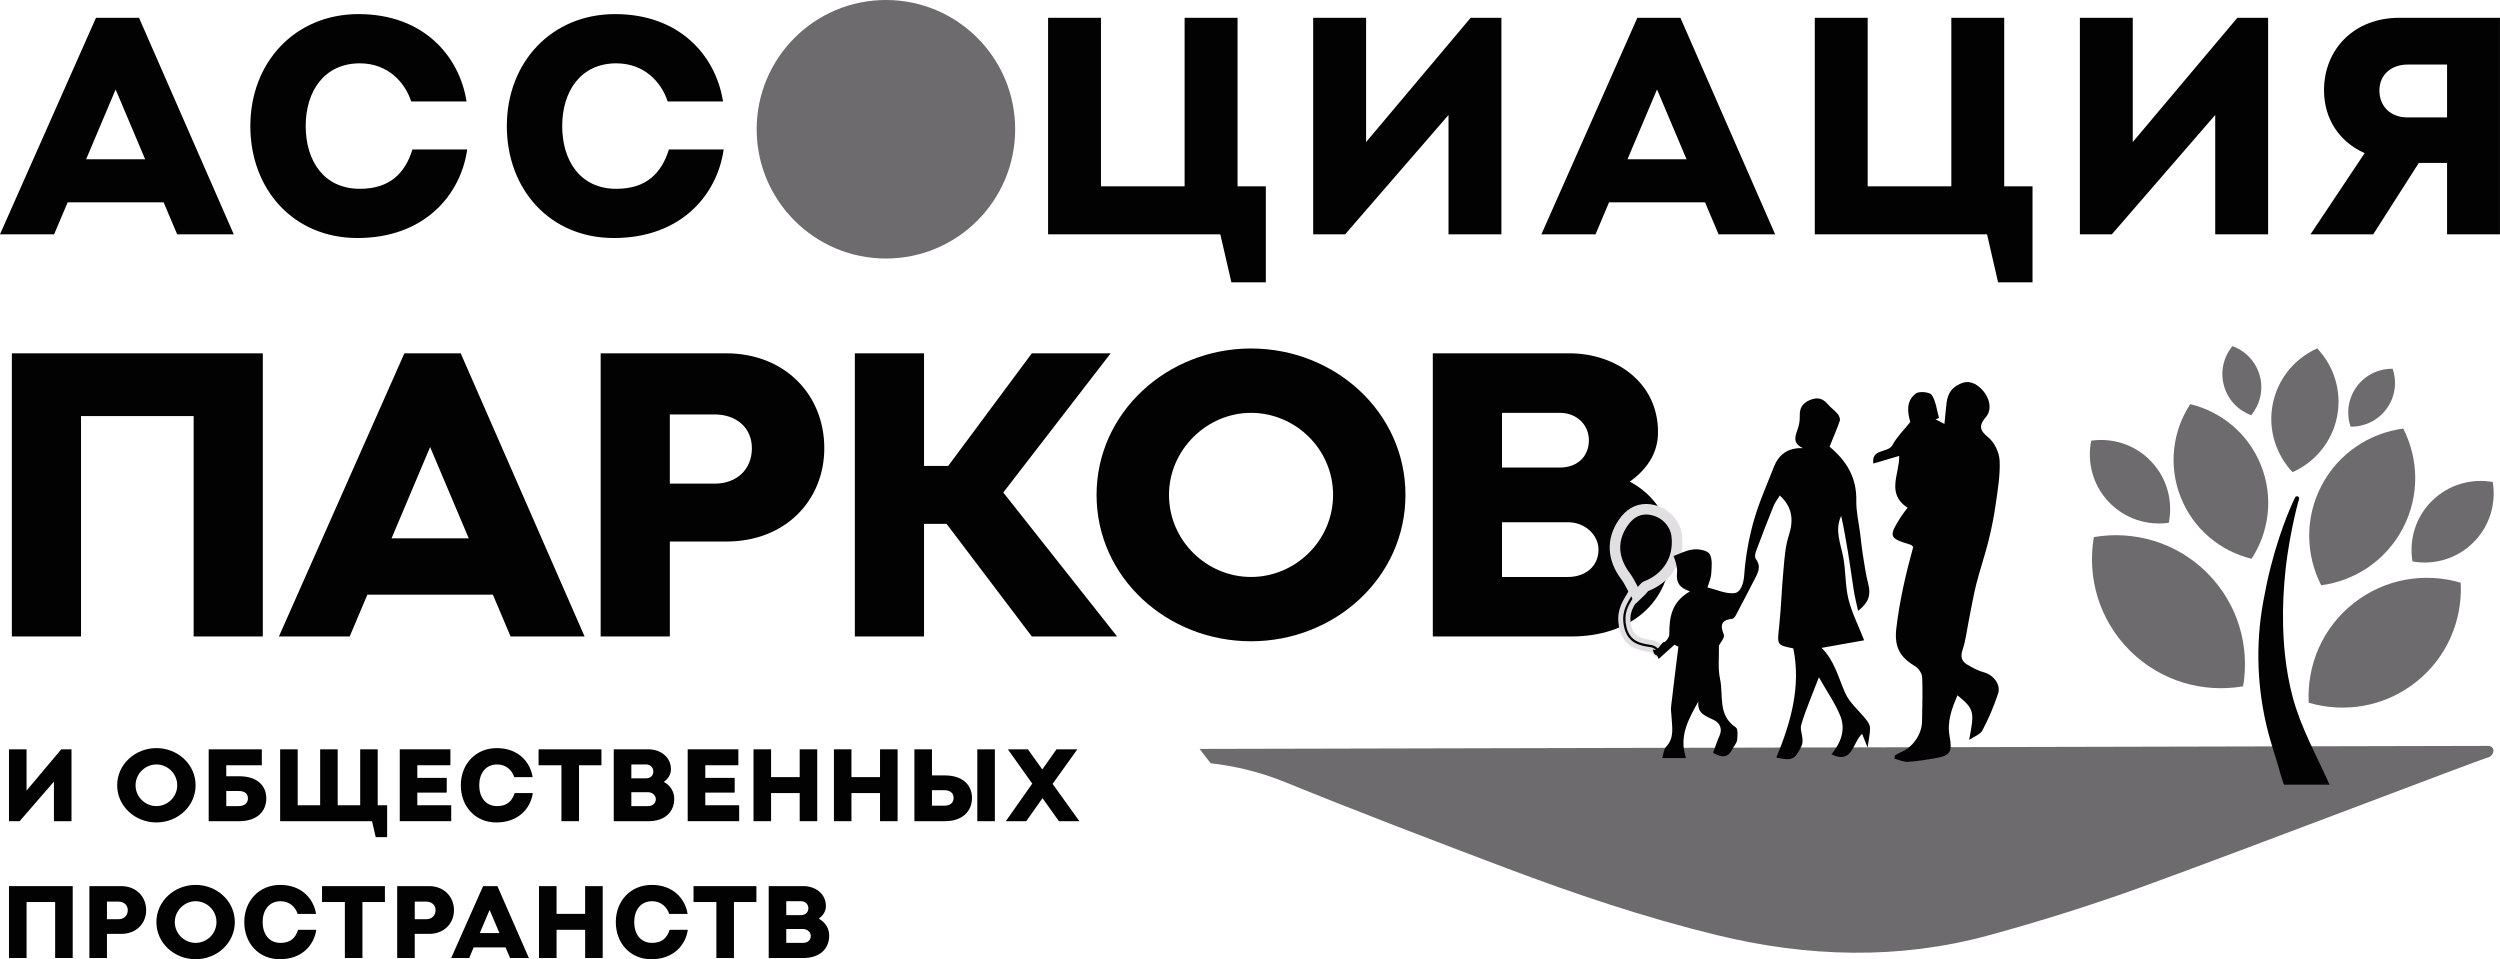 <?xml version="1.0" encoding="utf-8"?>
<!-- Generator: Adobe Illustrator 16.0.0, SVG Export Plug-In . SVG Version: 6.00 Build 0)  -->
<!DOCTYPE svg PUBLIC "-//W3C//DTD SVG 1.1//EN" "http://www.w3.org/Graphics/SVG/1.1/DTD/svg11.dtd">
<svg version="1.1" id="Layer_1" xmlns="http://www.w3.org/2000/svg" xmlns:xlink="http://www.w3.org/1999/xlink" x="0px" y="0px"
	 width="206.4px" height="79.2px" viewBox="0 0 206.4 79.2" enable-background="new 0 0 206.4 79.2" xml:space="preserve">
<g>
	<g>
		<path fill="#020202" d="M13.509,16.703H5.587l-1.119,2.641H0L7.924,1.47h3.554l7.82,17.874h-4.672L13.509,16.703z M11.984,13.15
			L9.546,7.386L7.11,13.15H11.984z"/>
		<path fill="#020202" d="M20.668,10.408c0-5.232,3.656-9.244,8.937-9.244c5.283,0,8.305,3.378,8.914,7.211h-4.571
			c-0.534-1.623-1.955-3.146-4.24-3.146c-2.946,0-4.47,2.31-4.47,5.18c0,2.869,1.5,5.179,4.47,5.179
			c2.488,0,3.733-1.295,4.343-3.249h4.521c-0.534,3.756-3.53,7.312-9.065,7.312C24.225,19.649,20.668,15.637,20.668,10.408z"/>
		<path fill="#020202" d="M41.844,10.408c0-5.232,3.657-9.244,8.938-9.244s8.304,3.378,8.912,7.211h-4.571
			c-0.533-1.623-1.953-3.146-4.241-3.146c-2.942,0-4.466,2.31-4.466,5.18c0,2.869,1.496,5.179,4.466,5.179
			c2.49,0,3.733-1.295,4.343-3.249h4.521c-0.534,3.756-3.527,7.312-9.069,7.312C45.399,19.649,41.844,15.637,41.844,10.408z"/>
		<path fill="#6D6B6D" d="M63.02,10.408c0-5.205,4.468-9.244,9.749-9.244s9.75,4.012,9.75,9.244c0,5.229-4.469,9.241-9.75,9.241
			S63.02,15.637,63.02,10.408z M77.949,10.408c0-2.896-2.386-5.18-5.181-5.18c-2.793,0-5.178,2.336-5.178,5.18
			c0,2.895,2.385,5.179,5.178,5.179C75.563,15.587,77.949,13.303,77.949,10.408z"/>
		<path fill="#020202" d="M104.508,15.383v7.925h-2.845l-0.914-3.964H86.53V1.47h4.367v13.913h6.904V1.47h4.371v13.913H104.508z"/>
		<path fill="#020202" d="M123.956,19.344h-4.367V9.492l-8.535,9.852h-2.638V1.47h4.369v10.257l8.632-10.257h2.539V19.344z"/>
		<path fill="#020202" d="M140.766,16.703h-7.923l-1.116,2.641h-4.469l7.92-17.874h3.556l7.819,17.874h-4.669L140.766,16.703z
			 M139.241,13.15l-2.437-5.765l-2.439,5.765H139.241z"/>
		<path fill="#020202" d="M167.805,15.383v7.925h-2.844l-0.911-3.964h-14.221V1.47h4.367v13.913h6.906V1.47h4.366v13.913H167.805z"
			/>
		<path fill="#020202" d="M187.255,19.344h-4.367V9.492l-8.533,9.852h-2.64V1.47h4.365v10.257l8.634-10.257h2.541V19.344z"/>
		<path fill="#020202" d="M206.399,19.344h-4.37v-5.89h-2.334l-3.76,5.89h-5.18l4.47-6.702c-2.109-0.94-3.354-2.845-3.354-5.179
			c0-3.453,2.541-5.993,6.196-5.993h8.331V19.344z M202.029,9.695V5.33h-3.25c-1.319,0-2.335,0.812-2.335,2.133
			s0.913,2.232,2.335,2.232H202.029z"/>
	</g>
	<g>
		<path fill="#020202" d="M21.697,52.547h-5.709V34.351H6.689v18.196H0.979V29.17h20.719V52.547z"/>
		<path fill="#020202" d="M40.692,49.094H30.331l-1.461,3.453h-5.843L33.386,29.17h4.65l10.227,23.377h-6.109L40.692,49.094z
			 M38.699,44.445l-3.189-7.537l-3.184,7.537H38.699z"/>
		<path fill="#020202" d="M68.054,37.008c0,4.249-3.155,7.702-8.104,7.702h-4.648v7.837H49.59V29.17h10.36
			C64.766,29.17,68.054,32.557,68.054,37.008z M62.075,37.008c0-1.761-1.36-2.79-3.056-2.79h-3.718v5.71h3.718
			C60.813,39.928,62.075,38.766,62.075,37.008z"/>
		<path fill="#020202" d="M92.228,52.547h-7.041l-7.039-9.297h-1.86v9.297h-5.712V29.17h5.712v9.299h1.993l6.906-9.299h6.508
			l-8.865,11.49L92.228,52.547z"/>
		<path fill="#020202" d="M90.532,40.859c0-6.809,5.843-12.088,12.751-12.088c6.907,0,12.752,5.246,12.752,12.088
			c0,6.84-5.845,12.084-12.752,12.084C96.375,52.943,90.532,47.699,90.532,40.859z M110.059,40.859c0-3.787-3.122-6.774-6.775-6.774
			c-3.651,0-6.772,3.056-6.772,6.774c0,3.783,3.121,6.775,6.772,6.775C106.937,47.635,110.059,44.643,110.059,40.859z"/>
		<path fill="#020202" d="M137.949,45.242c0,4.581-3.421,7.305-8.232,7.305h-11.424V29.17h11.289c3.722,0,7.304,2.324,7.304,6.512
			c0,1.791-0.959,3.084-2.322,4.082C136.653,40.893,137.949,42.885,137.949,45.242z M124.005,34.085V38.6h4.779
			c1.429,0,2.394-0.896,2.394-2.258c0-1.227-0.965-2.257-2.394-2.257H124.005z M131.972,45.375c0-1.195-1.095-2.258-2.52-2.258
			h-5.447v4.518h5.447C130.877,47.635,131.972,46.768,131.972,45.375z"/>
	</g>
	<path fill="#6D6B6D" d="M205.386,61.58c-0.292,0-55.748,0.135-106.349,0.251c0.305,0.393,0.611,0.786,0.914,1.183
		c2.12,0.241,4.158,0.751,6.153,1.562c6.037,2.455,12.157,4.79,18.28,7.105c5.635,2.127,11.37,4.06,17.349,5.52
		c7.49,1.821,15.004,2.056,22.456,0.019c4.301-1.175,8.557-2.512,12.695-4.012c8.866-3.221,27.771-10.479,28.508-10.663
		C205.938,62.409,206.089,61.58,205.386,61.58"/>
	<path fill="#020202" d="M162.571,61.083c0.461-2.343,0.414-2.549-0.961-3.678c-0.476,1.116-0.878,2.181-0.648,3.399
		c0.24,1.293,0.044,1.588-1.193,1.795c-0.756,0.129-1.517,0.256-2.277,0.296c-0.357,0.019-0.726-0.169-1.089-0.262
		c0.017-0.09,0.03-0.179,0.044-0.271c0.151-0.081,0.301-0.181,0.458-0.245c0.993-0.392,1.762-1.477,1.779-2.549
		c0.015-1.216,0.065-2.437,0.011-3.65c-0.014-0.316-0.29-0.738-0.568-0.9c-1.211-0.726-1.753-1.54-1.568-3.129
		c0.271-2.312,0.793-4.548,1.397-6.737c-0.107-0.098-0.144-0.156-0.196-0.172c-1.831-0.56-1.864-0.651-0.801-2.344
		c0.161-0.254,0.358-0.486,0.531-0.717c-1.808-1.179-0.643-2.827-0.694-4.28c-0.691,0.206-1.379,0.409-2.133,0.632
		c-0.183-1.271,1.226-0.842,1.589-1.543c0.344-0.652,0.906-1.19,1.459-1.889c-0.201-0.732-0.397-1.701,0.455-2.35
		c0.274-0.212,1.158-0.125,1.322,0.118c0.346,0.534,0.413,1.254,0.597,1.894c-0.096,0.04-0.189,0.082-0.283,0.119
		c0.209,0.107,0.413,0.216,0.731,0.381c0.045-0.475,0.086-0.859,0.121-1.239c0.074-0.729,0.115-1.42,0.859-1.904
		c0.767-0.499,1.395-0.376,1.99,0.175c0.768,0.709,0.996,1.748,0.469,2.378c-0.567,0.678-0.604,1.072,0.172,1.692
		c0.512,0.409,0.91,1.243,0.944,1.906c0.061,1.199-0.153,2.422-0.323,3.621c-0.144,1.022-0.347,2.039-0.598,3.041
		c-0.297,1.189-0.697,2.346-0.999,3.53c-0.245,0.967-0.409,1.958-0.607,2.938c-0.169,0.838-0.261,1.702-0.529,2.507
		c-0.192,0.578-0.086,0.946,0.384,1.223c0.434,0.254,0.888,0.507,1.366,0.634c0.779,0.202,1.433,1.007,1.18,1.761
		c-0.348,1.046-0.777,2.066-1.295,3.035C163.479,60.654,162.946,60.825,162.571,61.083"/>
	<path fill="#6D6B6D" d="M83.812,10.671c0,5.894-4.774,10.673-10.67,10.673c-5.891,0-10.671-4.779-10.671-10.673S67.252,0,73.143,0
		C79.038,0,83.812,4.777,83.812,10.671"/>
	<path fill="#020202" d="M136.769,54.013c-0.059-0.083-0.267-0.335-0.475-0.372l-0.188-0.029c-0.689-0.112-1.842-0.291-2.195-1.709
		c-0.315-1.266,0.142-2.021,0.537-2.684c0.286-0.47,0.527-0.873,0.527-1.437l0.597,0.002c-0.004,0.726-0.312,1.239-0.612,1.74
		c-0.374,0.621-0.729,1.208-0.474,2.232c0.261,1.042,1.064,1.164,1.711,1.267l0.204,0.033c0.494,0.091,0.825,0.573,0.862,0.629
		L136.769,54.013z"/>
	<path fill="none" stroke="#E1DFE1" stroke-width="0.408" stroke-miterlimit="10" d="M136.769,54.013
		c-0.059-0.083-0.267-0.335-0.475-0.372l-0.188-0.029c-0.689-0.112-1.842-0.291-2.195-1.709c-0.315-1.266,0.142-2.021,0.537-2.684
		c0.286-0.47,0.527-0.873,0.527-1.437l0.597,0.002c-0.004,0.726-0.312,1.239-0.612,1.74c-0.374,0.621-0.729,1.208-0.474,2.232
		c0.261,1.042,1.064,1.164,1.711,1.267l0.204,0.033c0.494,0.091,0.825,0.573,0.862,0.629L136.769,54.013z"/>
	<path fill="#020202" d="M134.848,48.674c-0.061-0.104-0.118-0.221-0.182-0.339c-0.138-0.256-0.28-0.523-0.451-0.753
		c-1.092-1.446-1.169-3.014-0.212-4.408c0.51-0.751,1.151-1.134,1.9-1.134c0.19,0,0.387,0.029,0.591,0.077
		c1.051,0.254,1.832,1.123,1.942,2.158c0.203,1.896-0.758,3.44-2.571,4.143c-0.061,0.023-0.16,0.146-0.215,0.213
		c-0.047,0.058-0.088,0.107-0.124,0.141l-0.4,0.383L134.848,48.674z"/>
	<path fill="#E1DFE1" d="M135.903,42.477c0.156,0,0.315,0.02,0.489,0.064c0.865,0.208,1.52,0.919,1.61,1.782
		c0.184,1.696-0.688,3.065-2.294,3.686c-0.23,0.092-0.392,0.359-0.483,0.447c-0.194-0.335-0.387-0.768-0.664-1.138
		c-0.977-1.291-1.066-2.632-0.2-3.902C134.756,42.843,135.248,42.477,135.903,42.477 M135.903,41.607L135.903,41.607
		c-0.905,0-1.665,0.445-2.261,1.32c-1.066,1.562-0.989,3.31,0.225,4.917c0.152,0.201,0.284,0.451,0.413,0.694
		c0.065,0.125,0.131,0.243,0.192,0.354l0.556,0.96l0.801-0.769c0.04-0.04,0.1-0.104,0.158-0.18c0.024-0.031,0.062-0.076,0.086-0.104
		c1.946-0.771,3.018-2.52,2.797-4.573c-0.129-1.214-1.045-2.23-2.273-2.532C136.362,41.635,136.127,41.607,135.903,41.607"/>
	<path fill="#020202" d="M139.524,48.826c-0.908-0.306-1.151-0.768-1.068-1.545c0.044-0.405-0.111-0.925-0.286-1.376
		c0.586-0.212,0.992-0.466,1.621-0.541c0.449-0.058,1.168,0.075,1.353,0.374c0.254,0.418,0.169,1.079,0.135,1.63
		c-0.021,0.379-0.2,0.753-0.311,1.129c0.745,0.181,1.517,0.556,2.232,0.47c0.496-0.058,0.745-0.74,0.8-1.459
		c0.104-1.505,0.375-3.019,0.779-4.468c0.427-1.523,1.082-2.979,1.659-4.459c0.404-1.048,1.149-1.628,2.414-1.584
		c-0.857-0.387-0.658-0.938-0.45-1.528c0.123-0.338,0.196-0.717,0.185-1.074c-0.017-0.615,0.141-1.044,0.746-1.326
		c0.616-0.287,1.093-0.248,1.546,0.28c0.255,0.3,0.592,0.528,0.846,0.831c0.118,0.142,0.221,0.414,0.167,0.568
		c-0.253,0.726-0.562,1.43-0.845,2.133c1.414,1.17,2.246,2.565,2.21,4.448c-0.021,0.904,0.204,1.815,0.318,2.724
		c0.069,0.543,0.116,1.092,0.203,1.632c0.14,0.862,0.257,1.733,0.475,2.58c0.217,0.844,0.028,1.484-0.849,2.17
		c-0.144-0.675-0.287-1.201-0.364-1.735c-0.303-2.042-0.587-4.09-1.033-6.112c-0.554,1.195-0.042,2.287,0.171,3.416
		c0.216,1.139,0.153,2.337,0.429,3.455c0.284,1.142,0.833,2.216,1.298,3.405c-1.215,0.216-2.317,0.415-3.5,0.623
		c0.029-0.096-0.021-0.004-0.002,0.015c1.036,1.027,1.363,2.399,1.919,3.68c0.372,0.853,1.186,1.507,1.781,2.271
		c0.146,0.187,0.293,0.442,0.291,0.667c-0.006,0.47-0.114,0.939-0.205,1.599c-0.177-0.445-0.29-0.728-0.453-1.133
		c-0.8,0.721-0.781,2.551-2.529,1.689c0.747-0.906,1.192-2.002,0.737-3.149c-0.423-1.062-1.104-2.019-1.775-3.21
		c-0.557,1.466-1.082,2.659-1.454,3.904c-0.172,0.574,0.339,1.182-0.033,1.886c-0.507,0.954-0.661,1.138-2.026,0.842
		c1.189-2.894,2.048-5.85,1.401-9.016c-1.376-0.278-1.335-0.274-1.168-1.827c0.168-1.563,0.207-3.142,0.359-4.709
		c0.085-0.938,0.15-1.904,0.438-2.787c0.404-1.26,0.313-2.326-0.744-3.3c-0.168,0.278-0.393,0.562-0.523,0.882
		c-0.503,1.241-0.984,2.49-1.449,3.744c-0.07,0.183-0.11,0.474-0.015,0.603c0.52,0.682,0.133,1.245-0.17,1.833
		c-0.485,0.94-0.969,1.88-1.467,2.813c-0.065,0.126-0.195,0.295-0.312,0.308c-0.896,0.1-1.005,0.505-0.688,1.301
		c0.1,0.248-0.298,0.692-0.402,0.906c0.021,0.95-0.096,1.873,0.088,2.732c0.303,1.363-0.217,3.012,1.304,4.024
		c0.19,0.129,0.151,0.69,0.11,1.042c-0.028,0.251-0.254,0.476-0.371,0.719c-0.355,0.703-0.785,0.807-1.615,0.341
		c0.168-0.457,0.319-0.941,0.525-1.397c0.273-0.603,0.03-1.072-0.455-1.313c-0.669-0.33-1.396-0.523-1.283-1.532
		c-0.842,1.495-1.618,2.888-1.022,4.672h-1.959c0.11-0.346,0.117-0.722,0.312-0.926c0.718-0.754,0.487-1.643,0.45-2.509
		c-0.011-0.272-0.066-0.551-0.034-0.817c0.19-1.648,0.4-3.299,0.603-4.943c-0.107-0.056-0.216-0.11-0.322-0.164
		c-0.396,0.357-0.797,0.715-1.315,1.181c-0.146-0.593-0.299-0.035-0.486-0.807c0.461,0.304,0.697-0.64,0.966-0.595
		c0.101,0.017,0.407-0.403,0.407-0.621C137.814,50.992,137.983,49.699,139.524,48.826"/>
	<g>
		<path fill="#020202" d="M5.903,67.797h-1.45v-3.268L1.62,67.797H0.741v-5.933h1.451v3.405l2.866-3.405h0.845V67.797z"/>
		<path fill="#020202" d="M9.674,64.833c0-1.731,1.485-3.07,3.238-3.07c1.752,0,3.237,1.332,3.237,3.07
			c0,1.735-1.485,3.068-3.237,3.068C11.159,67.901,9.674,66.568,9.674,64.833z M14.631,64.833c0-0.963-0.792-1.72-1.719-1.72
			c-0.928,0-1.72,0.775-1.72,1.72c0,0.96,0.792,1.719,1.72,1.719C13.839,66.552,14.631,65.793,14.631,64.833z"/>
		<path fill="#020202" d="M21.985,65.912c0,1.129-0.826,1.885-2.224,1.885h-2.532v-5.933h4.387v1.315h-2.936v0.909h1.081
			C21.195,64.089,21.985,64.833,21.985,65.912z M20.469,65.912c0-0.447-0.347-0.607-0.774-0.607h-1.014v1.247h1.014
			C20.122,66.552,20.469,66.358,20.469,65.912z"/>
		<path fill="#020202" d="M31.962,66.483v2.63h-0.943l-0.303-1.316h-7.588v-5.933h1.449v4.619h1.855v-4.619h1.448v4.619h1.857
			v-4.619h1.447v4.619H31.962z"/>
		<path fill="#020202" d="M37.252,66.483v1.313h-4.248v-5.933h4.182v1.315h-2.733v1.044h2.429v1.216h-2.429v1.044H37.252z"/>
		<path fill="#020202" d="M38.045,64.833c0-1.738,1.215-3.07,2.97-3.07c1.754,0,2.758,1.122,2.96,2.396h-1.518
			c-0.18-0.542-0.649-1.046-1.409-1.046c-0.977,0-1.483,0.766-1.483,1.72c0,0.952,0.498,1.719,1.483,1.719
			c0.826,0,1.238-0.433,1.441-1.076h1.501c-0.177,1.245-1.172,2.426-3.01,2.426C39.226,67.901,38.045,66.568,38.045,64.833z"/>
		<path fill="#020202" d="M49.657,63.18h-1.852v4.617h-1.453V63.18h-1.888v-1.315h5.192V63.18z"/>
		<path fill="#020202" d="M55.665,65.945c0,1.164-0.87,1.852-2.092,1.852h-2.902v-5.933h2.868c0.941,0,1.854,0.589,1.854,1.65
			c0,0.456-0.245,0.786-0.589,1.04C55.335,64.839,55.665,65.347,55.665,65.945z M52.123,63.113v1.146h1.213
			c0.364,0,0.604-0.229,0.604-0.573c0-0.314-0.24-0.572-0.604-0.572H52.123z M54.145,65.979c0-0.304-0.277-0.574-0.64-0.574h-1.382
			v1.147h1.382C53.867,66.552,54.145,66.332,54.145,65.979z"/>
		<path fill="#020202" d="M61.026,66.483v1.313h-4.25v-5.933h4.183v1.315h-2.73v1.044h2.427v1.216h-2.427v1.044H61.026z"/>
		<path fill="#020202" d="M67.471,61.864v5.933h-1.448v-2.321H63.66v2.321h-1.45v-5.933h1.45v2.295h2.362v-2.295H67.471z"/>
		<path fill="#020202" d="M74.106,61.864v5.933h-1.451v-2.321h-2.359v2.321H68.85v-5.933h1.446v2.295h2.359v-2.295H74.106z"/>
		<path fill="#020202" d="M80.247,65.877c0,1.129-0.826,1.92-2.226,1.92h-2.528v-5.933h1.451v2.155h1.077
			C79.459,64.02,80.247,64.798,80.247,65.877z M78.731,65.877c0-0.447-0.348-0.639-0.776-0.639h-1.011v1.28h1.011
			C78.384,66.519,78.731,66.323,78.731,65.877z M82.137,61.864v5.933h-1.451v-5.933H82.137z"/>
		<path fill="#020202" d="M87.425,67.797l-1.356-1.901l-1.34,1.901h-1.688l2.182-3.102l-2.014-2.831h1.655l1.188,1.661l1.173-1.661
			h1.72l-2.042,2.851l2.21,3.082H87.425z"/>
	</g>
	<g>
		<path fill="#020202" d="M6.003,79.092h-1.45v-4.621h-2.36v4.621H0.741v-5.934h5.262V79.092z"/>
		<path fill="#020202" d="M12.068,75.146c0,1.08-0.803,1.956-2.058,1.956H8.83v1.989H7.38v-5.934h2.631
			C11.235,73.158,12.068,74.02,12.068,75.146z M10.55,75.146c0-0.445-0.345-0.709-0.776-0.709H8.83v1.453h0.943
			C10.229,75.891,10.55,75.593,10.55,75.146z"/>
		<path fill="#020202" d="M12.912,76.125c0-1.728,1.483-3.068,3.239-3.068c1.753,0,3.236,1.33,3.236,3.068s-1.483,3.068-3.236,3.068
			C14.396,79.193,12.912,77.863,12.912,76.125z M17.872,76.125c0-0.963-0.793-1.721-1.721-1.721c-0.927,0-1.72,0.777-1.72,1.721
			c0,0.963,0.793,1.72,1.72,1.72C17.079,77.845,17.872,77.088,17.872,76.125z"/>
		<path fill="#020202" d="M20.168,76.125c0-1.738,1.213-3.068,2.966-3.068c1.752,0,2.757,1.123,2.961,2.395h-1.52
			c-0.177-0.54-0.646-1.047-1.409-1.047c-0.977,0-1.482,0.769-1.482,1.721s0.499,1.72,1.482,1.72c0.83,0,1.241-0.431,1.443-1.079
			h1.503c-0.179,1.247-1.172,2.428-3.012,2.428C21.348,79.193,20.168,77.863,20.168,76.125z"/>
		<path fill="#020202" d="M31.778,74.471h-1.855v4.621h-1.45v-4.621h-1.886v-1.312h5.191V74.471z"/>
		<path fill="#020202" d="M37.48,75.146c0,1.08-0.803,1.956-2.058,1.956h-1.182v1.989h-1.449v-5.934h2.631
			C36.644,73.158,37.48,74.02,37.48,75.146z M35.962,75.146c0-0.445-0.345-0.709-0.776-0.709h-0.944v1.453h0.944
			C35.641,75.891,35.962,75.593,35.962,75.146z"/>
		<path fill="#020202" d="M41.739,78.217h-2.632l-0.37,0.875h-1.485l2.632-5.934h1.181l2.598,5.934h-1.553L41.739,78.217z
			 M41.234,77.035l-0.812-1.914l-0.809,1.914H41.234z"/>
		<path fill="#020202" d="M49.759,73.158v5.934H48.31v-2.326H45.95v2.326H44.5v-5.934h1.45v2.293h2.359v-2.293H49.759z"/>
		<path fill="#020202" d="M50.841,76.125c0-1.738,1.214-3.068,2.967-3.068c1.754,0,2.758,1.123,2.961,2.395h-1.52
			c-0.176-0.54-0.648-1.047-1.408-1.047c-0.977,0-1.48,0.769-1.48,1.721s0.496,1.72,1.48,1.72c0.828,0,1.239-0.431,1.444-1.079h1.5
			c-0.176,1.247-1.173,2.428-3.012,2.428C52.021,79.193,50.841,77.863,50.841,76.125z"/>
		<path fill="#020202" d="M62.45,74.471h-1.854v4.621h-1.451v-4.621h-1.887v-1.312h5.191V74.471z"/>
		<path fill="#020202" d="M68.458,77.237c0,1.166-0.867,1.854-2.093,1.854h-2.901v-5.934h2.868c0.943,0,1.854,0.589,1.854,1.651
			c0,0.455-0.244,0.783-0.59,1.035C68.13,76.134,68.458,76.639,68.458,77.237z M64.915,74.404v1.147h1.216
			c0.361,0,0.607-0.228,0.607-0.572c0-0.313-0.246-0.575-0.607-0.575H64.915z M66.938,77.271c0-0.302-0.277-0.571-0.64-0.571h-1.384
			v1.146h1.384C66.661,77.845,66.938,77.626,66.938,77.271z"/>
	</g>
	<path fill="#020202" d="M187.251,60.42c0.049,0.185,0.1,0.369,0.15,0.555c0.192,0.672,0.401,1.337,0.612,2.002
		c0.042,0.129,0.492,1.803,0.567,1.803c1.247,0,2.497,0,3.746,0c-1.072-2.412-2.384-4.726-3.059-7.295
		c-0.286-1.09-0.484-2.204-0.607-3.322c-0.095-0.848-0.149-1.703-0.168-2.557c-0.039-1.526,0.041-3.062,0.204-4.582
		c0.191-1.763,0.497-3.221,0.715-4.238c0.225-1.021,0.4-1.587,0.4-1.587c0.024-0.081-0.013-0.173-0.091-0.21
		c-0.089-0.043-0.191-0.01-0.236,0.079c0,0-1.107,2.173-2.015,5.731c-0.228,0.886-0.433,1.863-0.621,2.904
		C186.202,53.254,186.348,56.927,187.251,60.42"/>
	<path fill="#6D6B6D" d="M194.309,49.805c-2.593,2.048-3.863,5.146-3.7,8.212c2.945,0.868,6.251,0.351,8.844-1.698
		c2.596-2.046,3.862-5.144,3.703-8.21C200.205,47.239,196.905,47.758,194.309,49.805"/>
	<path fill="#6D6B6D" d="M182.229,47.307c2.546,2.546,3.528,6.057,2.962,9.356c-3.301,0.567-6.813-0.416-9.361-2.96
		c-2.547-2.549-3.528-6.061-2.963-9.361C176.169,43.774,179.683,44.756,182.229,47.307"/>
	<path fill="#6D6B6D" d="M191.666,40.093c-1.4,2.675-1.307,5.729-0.027,8.226c2.782-0.37,5.344-2.035,6.745-4.711
		c1.398-2.675,1.303-5.727,0.028-8.226C195.63,35.754,193.064,37.419,191.666,40.093"/>
	<path fill="#6D6B6D" d="M200.781,41.356c-1.369,1.355-1.901,3.23-1.608,4.997c1.765,0.314,3.647-0.201,5.016-1.557
		c1.373-1.355,1.904-3.234,1.612-5.002C204.035,39.483,202.151,39.999,200.781,41.356"/>
	<path fill="#6D6B6D" d="M174.092,41.434c1.323,1.398,3.191,1.977,4.964,1.728c0.351-1.761-0.119-3.653-1.446-5.056
		c-1.324-1.401-3.187-1.978-4.959-1.724C172.296,38.139,172.768,40.032,174.092,41.434"/>
	<path fill="#6D6B6D" d="M183.606,31.827c0.318,1.181,1.188,2.062,2.255,2.451c0.724-0.878,1.026-2.075,0.707-3.256
		c-0.322-1.179-1.19-2.058-2.256-2.446C183.586,29.449,183.284,30.648,183.606,31.827"/>
	<path fill="#6D6B6D" d="M194.56,31.934c-0.719,0.989-0.859,2.218-0.495,3.292c1.136,0.015,2.26-0.501,2.979-1.488
		c0.717-0.989,0.859-2.218,0.494-3.293C196.402,30.43,195.276,30.945,194.56,31.934"/>
	<path fill="#6D6B6D" d="M187.641,33.345c-0.419,2.11,0.26,4.185,1.632,5.636c1.831-0.814,3.253-2.468,3.674-4.58
		c0.417-2.111-0.262-4.181-1.637-5.636C189.481,29.58,188.062,31.232,187.641,33.345"/>
	<path fill="#6D6B6D" d="M180.045,41.063c1.047,2.638,3.284,4.446,5.844,5.068c1.444-2.21,1.832-5.064,0.783-7.7
		c-1.048-2.641-3.282-4.444-5.848-5.066C179.383,35.575,178.994,38.426,180.045,41.063"/>
</g>
</svg>
